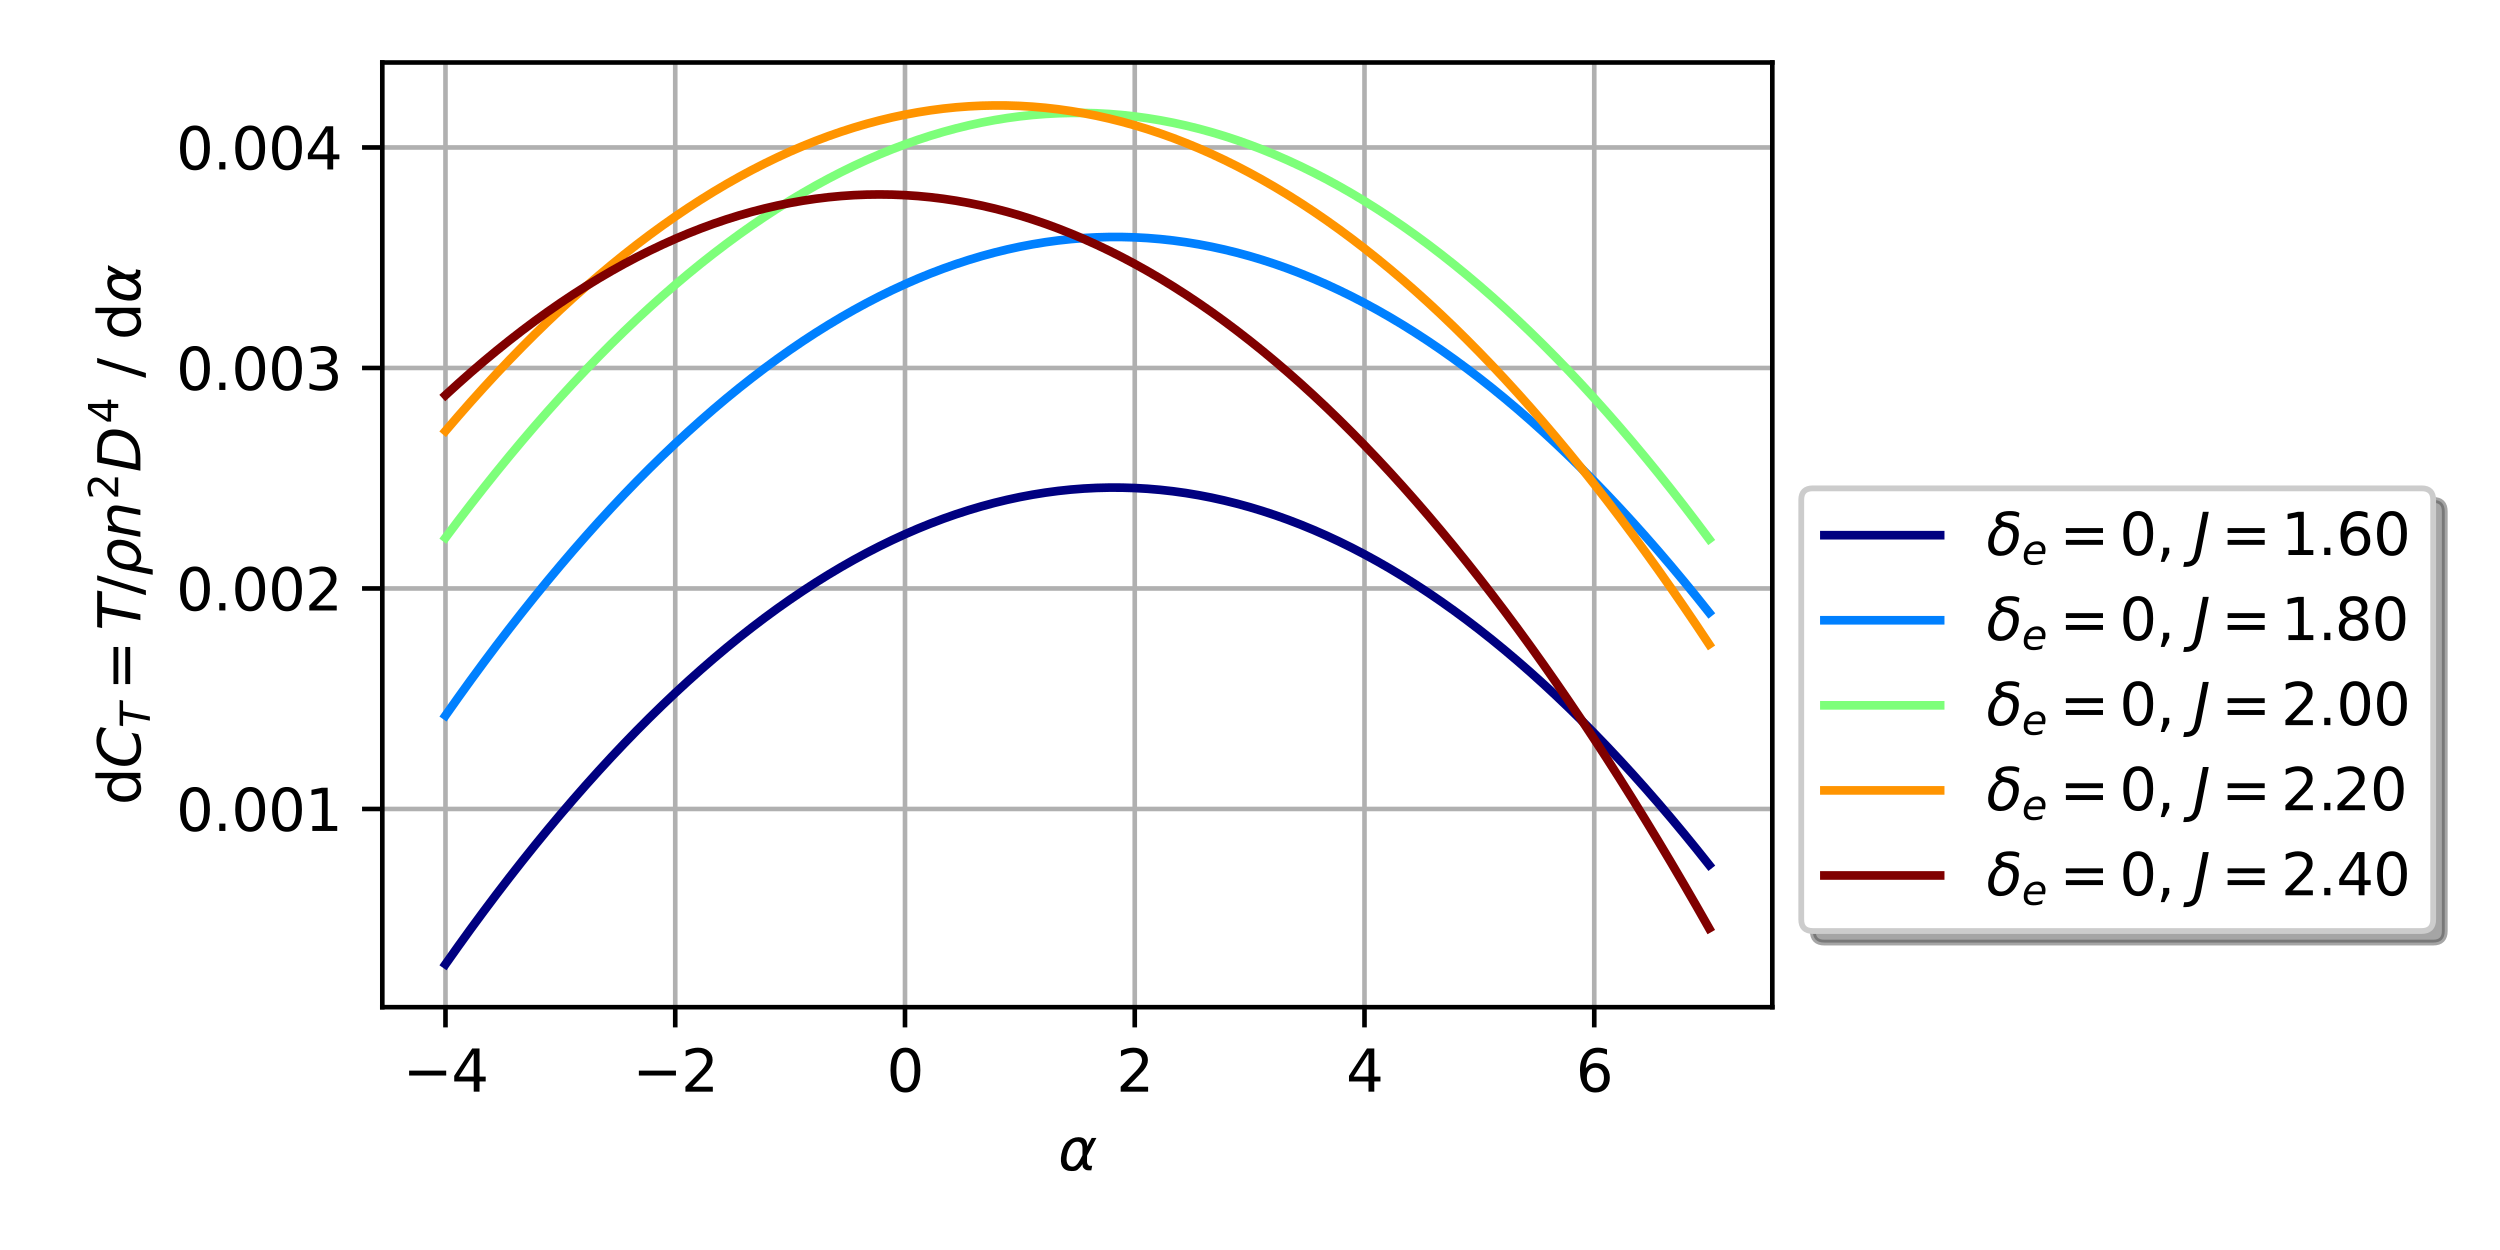 <?xml version="1.0" encoding="utf-8" standalone="no"?>
<!DOCTYPE svg PUBLIC "-//W3C//DTD SVG 1.1//EN"
  "http://www.w3.org/Graphics/SVG/1.1/DTD/svg11.dtd">
<svg xmlns:xlink="http://www.w3.org/1999/xlink" width="432pt" height="216pt" viewBox="0 0 432 216" xmlns="http://www.w3.org/2000/svg" version="1.1">
 <defs>
  <style type="text/css">*{stroke-linejoin: round; stroke-linecap: butt}</style>
 </defs>
 <g id="figure_1">
  <g id="patch_1">
   <path d="M 0 216 
L 432 216 
L 432 0 
L 0 0 
z
" style="fill: #ffffff"/>
  </g>
  <g id="axes_1">
   <g id="patch_2">
    <path d="M 66.062 174.04 
L 306.255 174.04 
L 306.255 10.8 
L 66.062 10.8 
z
" style="fill: #ffffff"/>
   </g>
   <g id="matplotlib.axis_1">
    <g id="xtick_1">
     <g id="line2d_1">
      <path d="M 76.98 174.04 
L 76.98 10.8 
" clip-path="url(#pf8c0fef910)" style="fill: none; stroke: #b0b0b0; stroke-width: 0.8; stroke-linecap: square"/>
     </g>
     <g id="line2d_2">
      <defs>
       <path id="m86e89e6edb" d="M 0 0 
L 0 3.5 
" style="stroke: #000000; stroke-width: 0.8"/>
      </defs>
      <g>
       <use xlink:href="#m86e89e6edb" x="76.98" y="174.04" style="stroke: #000000; stroke-width: 0.8"/>
      </g>
     </g>
     <g id="text_1">
      <!-- −4 -->
      <g transform="translate(69.609 188.638) scale(0.1 -0.1)">
       <defs>
        <path id="DejaVuSans-2212" d="M 678 2272 
L 4684 2272 
L 4684 1741 
L 678 1741 
L 678 2272 
z
" transform="scale(0.016)"/>
        <path id="DejaVuSans-34" d="M 2419 4116 
L 825 1625 
L 2419 1625 
L 2419 4116 
z
M 2253 4666 
L 3047 4666 
L 3047 1625 
L 3713 1625 
L 3713 1100 
L 3047 1100 
L 3047 0 
L 2419 0 
L 2419 1100 
L 313 1100 
L 313 1709 
L 2253 4666 
z
" transform="scale(0.016)"/>
       </defs>
       <use xlink:href="#DejaVuSans-2212"/>
       <use xlink:href="#DejaVuSans-34" x="83.789"/>
      </g>
     </g>
    </g>
    <g id="xtick_2">
     <g id="line2d_3">
      <path d="M 116.681 174.04 
L 116.681 10.8 
" clip-path="url(#pf8c0fef910)" style="fill: none; stroke: #b0b0b0; stroke-width: 0.8; stroke-linecap: square"/>
     </g>
     <g id="line2d_4">
      <g>
       <use xlink:href="#m86e89e6edb" x="116.681" y="174.04" style="stroke: #000000; stroke-width: 0.8"/>
      </g>
     </g>
     <g id="text_2">
      <!-- −2 -->
      <g transform="translate(109.31 188.638) scale(0.1 -0.1)">
       <defs>
        <path id="DejaVuSans-32" d="M 1228 531 
L 3431 531 
L 3431 0 
L 469 0 
L 469 531 
Q 828 903 1448 1529 
Q 2069 2156 2228 2338 
Q 2531 2678 2651 2914 
Q 2772 3150 2772 3378 
Q 2772 3750 2511 3984 
Q 2250 4219 1831 4219 
Q 1534 4219 1204 4116 
Q 875 4013 500 3803 
L 500 4441 
Q 881 4594 1212 4672 
Q 1544 4750 1819 4750 
Q 2544 4750 2975 4387 
Q 3406 4025 3406 3419 
Q 3406 3131 3298 2873 
Q 3191 2616 2906 2266 
Q 2828 2175 2409 1742 
Q 1991 1309 1228 531 
z
" transform="scale(0.016)"/>
       </defs>
       <use xlink:href="#DejaVuSans-2212"/>
       <use xlink:href="#DejaVuSans-32" x="83.789"/>
      </g>
     </g>
    </g>
    <g id="xtick_3">
     <g id="line2d_5">
      <path d="M 156.383 174.04 
L 156.383 10.8 
" clip-path="url(#pf8c0fef910)" style="fill: none; stroke: #b0b0b0; stroke-width: 0.8; stroke-linecap: square"/>
     </g>
     <g id="line2d_6">
      <g>
       <use xlink:href="#m86e89e6edb" x="156.383" y="174.04" style="stroke: #000000; stroke-width: 0.8"/>
      </g>
     </g>
     <g id="text_3">
      <!-- 0 -->
      <g transform="translate(153.201 188.638) scale(0.1 -0.1)">
       <defs>
        <path id="DejaVuSans-30" d="M 2034 4250 
Q 1547 4250 1301 3770 
Q 1056 3291 1056 2328 
Q 1056 1369 1301 889 
Q 1547 409 2034 409 
Q 2525 409 2770 889 
Q 3016 1369 3016 2328 
Q 3016 3291 2770 3770 
Q 2525 4250 2034 4250 
z
M 2034 4750 
Q 2819 4750 3233 4129 
Q 3647 3509 3647 2328 
Q 3647 1150 3233 529 
Q 2819 -91 2034 -91 
Q 1250 -91 836 529 
Q 422 1150 422 2328 
Q 422 3509 836 4129 
Q 1250 4750 2034 4750 
z
" transform="scale(0.016)"/>
       </defs>
       <use xlink:href="#DejaVuSans-30"/>
      </g>
     </g>
    </g>
    <g id="xtick_4">
     <g id="line2d_7">
      <path d="M 196.084 174.04 
L 196.084 10.8 
" clip-path="url(#pf8c0fef910)" style="fill: none; stroke: #b0b0b0; stroke-width: 0.8; stroke-linecap: square"/>
     </g>
     <g id="line2d_8">
      <g>
       <use xlink:href="#m86e89e6edb" x="196.084" y="174.04" style="stroke: #000000; stroke-width: 0.8"/>
      </g>
     </g>
     <g id="text_4">
      <!-- 2 -->
      <g transform="translate(192.903 188.638) scale(0.1 -0.1)">
       <use xlink:href="#DejaVuSans-32"/>
      </g>
     </g>
    </g>
    <g id="xtick_5">
     <g id="line2d_9">
      <path d="M 235.785 174.04 
L 235.785 10.8 
" clip-path="url(#pf8c0fef910)" style="fill: none; stroke: #b0b0b0; stroke-width: 0.8; stroke-linecap: square"/>
     </g>
     <g id="line2d_10">
      <g>
       <use xlink:href="#m86e89e6edb" x="235.785" y="174.04" style="stroke: #000000; stroke-width: 0.8"/>
      </g>
     </g>
     <g id="text_5">
      <!-- 4 -->
      <g transform="translate(232.604 188.638) scale(0.1 -0.1)">
       <use xlink:href="#DejaVuSans-34"/>
      </g>
     </g>
    </g>
    <g id="xtick_6">
     <g id="line2d_11">
      <path d="M 275.487 174.04 
L 275.487 10.8 
" clip-path="url(#pf8c0fef910)" style="fill: none; stroke: #b0b0b0; stroke-width: 0.8; stroke-linecap: square"/>
     </g>
     <g id="line2d_12">
      <g>
       <use xlink:href="#m86e89e6edb" x="275.487" y="174.04" style="stroke: #000000; stroke-width: 0.8"/>
      </g>
     </g>
     <g id="text_6">
      <!-- 6 -->
      <g transform="translate(272.305 188.638) scale(0.1 -0.1)">
       <defs>
        <path id="DejaVuSans-36" d="M 2113 2584 
Q 1688 2584 1439 2293 
Q 1191 2003 1191 1497 
Q 1191 994 1439 701 
Q 1688 409 2113 409 
Q 2538 409 2786 701 
Q 3034 994 3034 1497 
Q 3034 2003 2786 2293 
Q 2538 2584 2113 2584 
z
M 3366 4563 
L 3366 3988 
Q 3128 4100 2886 4159 
Q 2644 4219 2406 4219 
Q 1781 4219 1451 3797 
Q 1122 3375 1075 2522 
Q 1259 2794 1537 2939 
Q 1816 3084 2150 3084 
Q 2853 3084 3261 2657 
Q 3669 2231 3669 1497 
Q 3669 778 3244 343 
Q 2819 -91 2113 -91 
Q 1303 -91 875 529 
Q 447 1150 447 2328 
Q 447 3434 972 4092 
Q 1497 4750 2381 4750 
Q 2619 4750 2861 4703 
Q 3103 4656 3366 4563 
z
" transform="scale(0.016)"/>
       </defs>
       <use xlink:href="#DejaVuSans-36"/>
      </g>
     </g>
    </g>
    <g id="text_7">
     <!-- $\alpha$ -->
     <g transform="translate(182.859 202.317) scale(0.1 -0.1)">
      <defs>
       <path id="DejaVuSans-Oblique-3b1" d="M 2619 1628 
L 2622 2350 
Q 2625 3088 2069 3091 
Q 1653 3094 1394 2747 
Q 1069 2319 959 1747 
Q 825 1059 994 731 
Q 1169 397 1547 397 
Q 1966 397 2319 1063 
L 2619 1628 
z
M 2166 3578 
Q 3141 3594 3128 2584 
Q 3128 2584 3616 3500 
L 4128 3500 
L 3119 1603 
L 3109 919 
Q 3109 766 3194 638 
Q 3291 488 3391 488 
L 3669 488 
L 3575 0 
L 3228 0 
Q 2934 0 2722 263 
Q 2622 394 2619 669 
Q 2416 334 2066 50 
Q 1900 -81 1453 -78 
Q 722 -72 456 397 
Q 184 884 353 1747 
Q 534 2675 1009 3097 
Q 1544 3569 2166 3578 
z
" transform="scale(0.016)"/>
      </defs>
      <use xlink:href="#DejaVuSans-Oblique-3b1" transform="translate(0 0.844)"/>
     </g>
    </g>
   </g>
   <g id="matplotlib.axis_2">
    <g id="ytick_1">
     <g id="line2d_13">
      <path d="M 66.062 139.788 
L 306.255 139.788 
" clip-path="url(#pf8c0fef910)" style="fill: none; stroke: #b0b0b0; stroke-width: 0.8; stroke-linecap: square"/>
     </g>
     <g id="line2d_14">
      <defs>
       <path id="m617c61061b" d="M 0 0 
L -3.5 0 
" style="stroke: #000000; stroke-width: 0.8"/>
      </defs>
      <g>
       <use xlink:href="#m617c61061b" x="66.062" y="139.788" style="stroke: #000000; stroke-width: 0.8"/>
      </g>
     </g>
     <g id="text_8">
      <!-- 0.001 -->
      <g transform="translate(30.434 143.587) scale(0.1 -0.1)">
       <defs>
        <path id="DejaVuSans-2e" d="M 684 794 
L 1344 794 
L 1344 0 
L 684 0 
L 684 794 
z
" transform="scale(0.016)"/>
        <path id="DejaVuSans-31" d="M 794 531 
L 1825 531 
L 1825 4091 
L 703 3866 
L 703 4441 
L 1819 4666 
L 2450 4666 
L 2450 531 
L 3481 531 
L 3481 0 
L 794 0 
L 794 531 
z
" transform="scale(0.016)"/>
       </defs>
       <use xlink:href="#DejaVuSans-30"/>
       <use xlink:href="#DejaVuSans-2e" x="63.623"/>
       <use xlink:href="#DejaVuSans-30" x="95.41"/>
       <use xlink:href="#DejaVuSans-30" x="159.033"/>
       <use xlink:href="#DejaVuSans-31" x="222.656"/>
      </g>
     </g>
    </g>
    <g id="ytick_2">
     <g id="line2d_15">
      <path d="M 66.062 101.686 
L 306.255 101.686 
" clip-path="url(#pf8c0fef910)" style="fill: none; stroke: #b0b0b0; stroke-width: 0.8; stroke-linecap: square"/>
     </g>
     <g id="line2d_16">
      <g>
       <use xlink:href="#m617c61061b" x="66.062" y="101.686" style="stroke: #000000; stroke-width: 0.8"/>
      </g>
     </g>
     <g id="text_9">
      <!-- 0.002 -->
      <g transform="translate(30.434 105.485) scale(0.1 -0.1)">
       <use xlink:href="#DejaVuSans-30"/>
       <use xlink:href="#DejaVuSans-2e" x="63.623"/>
       <use xlink:href="#DejaVuSans-30" x="95.41"/>
       <use xlink:href="#DejaVuSans-30" x="159.033"/>
       <use xlink:href="#DejaVuSans-32" x="222.656"/>
      </g>
     </g>
    </g>
    <g id="ytick_3">
     <g id="line2d_17">
      <path d="M 66.062 63.584 
L 306.255 63.584 
" clip-path="url(#pf8c0fef910)" style="fill: none; stroke: #b0b0b0; stroke-width: 0.8; stroke-linecap: square"/>
     </g>
     <g id="line2d_18">
      <g>
       <use xlink:href="#m617c61061b" x="66.062" y="63.584" style="stroke: #000000; stroke-width: 0.8"/>
      </g>
     </g>
     <g id="text_10">
      <!-- 0.003 -->
      <g transform="translate(30.434 67.383) scale(0.1 -0.1)">
       <defs>
        <path id="DejaVuSans-33" d="M 2597 2516 
Q 3050 2419 3304 2112 
Q 3559 1806 3559 1356 
Q 3559 666 3084 287 
Q 2609 -91 1734 -91 
Q 1441 -91 1130 -33 
Q 819 25 488 141 
L 488 750 
Q 750 597 1062 519 
Q 1375 441 1716 441 
Q 2309 441 2620 675 
Q 2931 909 2931 1356 
Q 2931 1769 2642 2001 
Q 2353 2234 1838 2234 
L 1294 2234 
L 1294 2753 
L 1863 2753 
Q 2328 2753 2575 2939 
Q 2822 3125 2822 3475 
Q 2822 3834 2567 4026 
Q 2313 4219 1838 4219 
Q 1578 4219 1281 4162 
Q 984 4106 628 3988 
L 628 4550 
Q 988 4650 1302 4700 
Q 1616 4750 1894 4750 
Q 2613 4750 3031 4423 
Q 3450 4097 3450 3541 
Q 3450 3153 3228 2886 
Q 3006 2619 2597 2516 
z
" transform="scale(0.016)"/>
       </defs>
       <use xlink:href="#DejaVuSans-30"/>
       <use xlink:href="#DejaVuSans-2e" x="63.623"/>
       <use xlink:href="#DejaVuSans-30" x="95.41"/>
       <use xlink:href="#DejaVuSans-30" x="159.033"/>
       <use xlink:href="#DejaVuSans-33" x="222.656"/>
      </g>
     </g>
    </g>
    <g id="ytick_4">
     <g id="line2d_19">
      <path d="M 66.062 25.482 
L 306.255 25.482 
" clip-path="url(#pf8c0fef910)" style="fill: none; stroke: #b0b0b0; stroke-width: 0.8; stroke-linecap: square"/>
     </g>
     <g id="line2d_20">
      <g>
       <use xlink:href="#m617c61061b" x="66.062" y="25.482" style="stroke: #000000; stroke-width: 0.8"/>
      </g>
     </g>
     <g id="text_11">
      <!-- 0.004 -->
      <g transform="translate(30.434 29.281) scale(0.1 -0.1)">
       <use xlink:href="#DejaVuSans-30"/>
       <use xlink:href="#DejaVuSans-2e" x="63.623"/>
       <use xlink:href="#DejaVuSans-30" x="95.41"/>
       <use xlink:href="#DejaVuSans-30" x="159.033"/>
       <use xlink:href="#DejaVuSans-34" x="222.656"/>
      </g>
     </g>
    </g>
    <g id="text_12">
     <!-- d$C_T = T / \rho n^2 D^4$ / d$\alpha$ -->
     <g transform="translate(24.334 139.12) rotate(-90) scale(0.1 -0.1)">
      <defs>
       <path id="DejaVuSans-64" d="M 2906 2969 
L 2906 4863 
L 3481 4863 
L 3481 0 
L 2906 0 
L 2906 525 
Q 2725 213 2448 61 
Q 2172 -91 1784 -91 
Q 1150 -91 751 415 
Q 353 922 353 1747 
Q 353 2572 751 3078 
Q 1150 3584 1784 3584 
Q 2172 3584 2448 3432 
Q 2725 3281 2906 2969 
z
M 947 1747 
Q 947 1113 1208 752 
Q 1469 391 1925 391 
Q 2381 391 2643 752 
Q 2906 1113 2906 1747 
Q 2906 2381 2643 2742 
Q 2381 3103 1925 3103 
Q 1469 3103 1208 2742 
Q 947 2381 947 1747 
z
" transform="scale(0.016)"/>
       <path id="DejaVuSans-Oblique-43" d="M 4447 4306 
L 4319 3641 
Q 4019 3944 3683 4091 
Q 3347 4238 2956 4238 
Q 2422 4238 2017 3981 
Q 1613 3725 1319 3200 
Q 1131 2863 1032 2486 
Q 934 2109 934 1728 
Q 934 1091 1264 756 
Q 1594 422 2222 422 
Q 2656 422 3056 561 
Q 3456 700 3834 978 
L 3688 231 
Q 3316 72 2936 -9 
Q 2556 -91 2175 -91 
Q 1278 -91 773 396 
Q 269 884 269 1753 
Q 269 2309 461 2846 
Q 653 3384 1013 3828 
Q 1394 4300 1883 4525 
Q 2372 4750 3022 4750 
Q 3422 4750 3780 4639 
Q 4138 4528 4447 4306 
z
" transform="scale(0.016)"/>
       <path id="DejaVuSans-Oblique-54" d="M 378 4666 
L 4325 4666 
L 4225 4134 
L 2559 4134 
L 1759 0 
L 1125 0 
L 1925 4134 
L 275 4134 
L 378 4666 
z
" transform="scale(0.016)"/>
       <path id="DejaVuSans-3d" d="M 678 2906 
L 4684 2906 
L 4684 2381 
L 678 2381 
L 678 2906 
z
M 678 1631 
L 4684 1631 
L 4684 1100 
L 678 1100 
L 678 1631 
z
" transform="scale(0.016)"/>
       <path id="DejaVuSans-2f" d="M 1625 4666 
L 2156 4666 
L 531 -594 
L 0 -594 
L 1625 4666 
z
" transform="scale(0.016)"/>
       <path id="DejaVuSans-Oblique-3c1" d="M 1203 2875 
Q 1453 3194 1981 3475 
Q 2188 3584 2756 3584 
Q 3394 3584 3694 3078 
Q 3994 2572 3834 1747 
Q 3672 922 3175 415 
Q 2678 -91 2041 -91 
Q 1656 -91 1409 63 
Q 1163 213 1044 525 
L 681 -1331 
L 103 -1331 
L 697 1716 
Q 838 2438 1203 2875 
z
M 3238 1747 
Q 3359 2381 3169 2744 
Q 2978 3103 2522 3103 
Q 2066 3103 1734 2744 
Q 1403 2381 1281 1747 
Q 1156 1113 1347 750 
Q 1538 391 1994 391 
Q 2450 391 2781 750 
Q 3113 1113 3238 1747 
z
" transform="scale(0.016)"/>
       <path id="DejaVuSans-Oblique-6e" d="M 3566 2113 
L 3156 0 
L 2578 0 
L 2988 2091 
Q 3016 2238 3031 2350 
Q 3047 2463 3047 2528 
Q 3047 2791 2881 2937 
Q 2716 3084 2419 3084 
Q 1956 3084 1622 2776 
Q 1288 2469 1184 1941 
L 800 0 
L 225 0 
L 903 3500 
L 1478 3500 
L 1363 2950 
Q 1603 3253 1940 3418 
Q 2278 3584 2650 3584 
Q 3113 3584 3367 3334 
Q 3622 3084 3622 2631 
Q 3622 2519 3608 2391 
Q 3594 2263 3566 2113 
z
" transform="scale(0.016)"/>
       <path id="DejaVuSans-Oblique-44" d="M 1081 4666 
L 2438 4666 
Q 3519 4666 4070 4208 
Q 4622 3750 4622 2847 
Q 4622 2250 4412 1698 
Q 4203 1147 3834 769 
Q 3463 381 2891 190 
Q 2319 0 1538 0 
L 172 0 
L 1081 4666 
z
M 1613 4147 
L 909 519 
L 1734 519 
Q 2794 519 3375 1128 
Q 3956 1738 3956 2847 
Q 3956 3519 3581 3833 
Q 3206 4147 2406 4147 
L 1613 4147 
z
" transform="scale(0.016)"/>
       <path id="DejaVuSans-20" transform="scale(0.016)"/>
      </defs>
      <use xlink:href="#DejaVuSans-64" transform="translate(0 0.766)"/>
      <use xlink:href="#DejaVuSans-Oblique-43" transform="translate(63.477 0.766)"/>
      <use xlink:href="#DejaVuSans-Oblique-54" transform="translate(133.301 -15.641) scale(0.7)"/>
      <use xlink:href="#DejaVuSans-3d" transform="translate(198.276 0.766)"/>
      <use xlink:href="#DejaVuSans-Oblique-54" transform="translate(301.548 0.766)"/>
      <use xlink:href="#DejaVuSans-2f" transform="translate(362.632 0.766)"/>
      <use xlink:href="#DejaVuSans-Oblique-3c1" transform="translate(396.323 0.766)"/>
      <use xlink:href="#DejaVuSans-Oblique-6e" transform="translate(459.8 0.766)"/>
      <use xlink:href="#DejaVuSans-32" transform="translate(527.829 39.047) scale(0.7)"/>
      <use xlink:href="#DejaVuSans-Oblique-44" transform="translate(575.099 0.766)"/>
      <use xlink:href="#DejaVuSans-34" transform="translate(659.118 39.047) scale(0.7)"/>
      <use xlink:href="#DejaVuSans-20" transform="translate(706.388 0.766)"/>
      <use xlink:href="#DejaVuSans-2f" transform="translate(738.175 0.766)"/>
      <use xlink:href="#DejaVuSans-20" transform="translate(771.867 0.766)"/>
      <use xlink:href="#DejaVuSans-64" transform="translate(803.654 0.766)"/>
      <use xlink:href="#DejaVuSans-Oblique-3b1" transform="translate(867.131 0.766)"/>
     </g>
    </g>
   </g>
   <g id="line2d_21">
    <path d="M 76.98 166.62 
L 79.186 163.506 
L 81.391 160.451 
L 83.597 157.457 
L 85.802 154.523 
L 88.008 151.648 
L 90.214 148.834 
L 92.419 146.08 
L 94.625 143.385 
L 96.831 140.751 
L 99.036 138.177 
L 101.242 135.663 
L 103.447 133.209 
L 105.653 130.814 
L 107.859 128.48 
L 110.064 126.206 
L 112.27 123.992 
L 114.476 121.838 
L 116.681 119.744 
L 118.887 117.71 
L 121.093 115.736 
L 123.298 113.822 
L 125.504 111.968 
L 127.709 110.174 
L 129.915 108.44 
L 132.121 106.766 
L 134.326 105.152 
L 136.532 103.598 
L 138.738 102.105 
L 140.943 100.671 
L 143.149 99.297 
L 145.354 97.983 
L 147.56 96.729 
L 149.766 95.536 
L 151.971 94.402 
L 154.177 93.328 
L 156.383 92.315 
L 158.588 91.361 
L 160.794 90.467 
L 162.999 89.634 
L 165.205 88.86 
L 167.411 88.146 
L 169.616 87.493 
L 171.822 86.899 
L 174.028 86.366 
L 176.233 85.892 
L 178.439 85.479 
L 180.645 85.125 
L 182.85 84.832 
L 185.056 84.598 
L 187.261 84.425 
L 189.467 84.312 
L 191.673 84.258 
L 193.878 84.265 
L 196.084 84.332 
L 198.29 84.458 
L 200.495 84.645 
L 202.701 84.892 
L 204.906 85.198 
L 207.112 85.565 
L 209.318 85.992 
L 211.523 86.479 
L 213.729 87.026 
L 215.935 87.632 
L 218.14 88.299 
L 220.346 89.026 
L 222.552 89.813 
L 224.757 90.66 
L 226.963 91.567 
L 229.168 92.534 
L 231.374 93.561 
L 233.58 94.648 
L 235.785 95.795 
L 237.991 97.002 
L 240.197 98.269 
L 242.402 99.596 
L 244.608 100.983 
L 246.813 102.43 
L 249.019 103.938 
L 251.225 105.505 
L 253.43 107.132 
L 255.636 108.819 
L 257.842 110.566 
L 260.047 112.374 
L 262.253 114.241 
L 264.459 116.168 
L 266.664 118.156 
L 268.87 120.203 
L 271.075 122.31 
L 273.281 124.478 
L 275.487 126.705 
L 277.692 128.992 
L 279.898 131.34 
L 282.104 133.747 
L 284.309 136.215 
L 286.515 138.742 
L 288.72 141.33 
L 290.926 143.977 
L 293.132 146.685 
L 295.337 149.452 
" clip-path="url(#pf8c0fef910)" style="fill: none; stroke: #000080; stroke-width: 1.5; stroke-linecap: square"/>
   </g>
   <g id="line2d_22">
    <path d="M 76.98 123.642 
L 79.186 120.521 
L 81.391 117.46 
L 83.597 114.46 
L 85.802 111.519 
L 88.008 108.639 
L 90.214 105.818 
L 92.419 103.058 
L 94.625 100.357 
L 96.831 97.717 
L 99.036 95.136 
L 101.242 92.616 
L 103.447 90.155 
L 105.653 87.755 
L 107.859 85.415 
L 110.064 83.134 
L 112.27 80.914 
L 114.476 78.754 
L 116.681 76.653 
L 118.887 74.613 
L 121.093 72.633 
L 123.298 70.712 
L 125.504 68.852 
L 127.709 67.052 
L 129.915 65.312 
L 132.121 63.632 
L 134.326 62.012 
L 136.532 60.451 
L 138.738 58.951 
L 140.943 57.511 
L 143.149 56.131 
L 145.354 54.811 
L 147.56 53.551 
L 149.766 52.351 
L 151.971 51.211 
L 154.177 50.131 
L 156.383 49.111 
L 158.588 48.151 
L 160.794 47.251 
L 162.999 46.412 
L 165.205 45.632 
L 167.411 44.912 
L 169.616 44.252 
L 171.822 43.652 
L 174.028 43.112 
L 176.233 42.633 
L 178.439 42.213 
L 180.645 41.853 
L 182.85 41.554 
L 185.056 41.314 
L 187.261 41.134 
L 189.467 41.015 
L 191.673 40.955 
L 193.878 40.955 
L 196.084 41.016 
L 198.29 41.136 
L 200.495 41.317 
L 202.701 41.557 
L 204.906 41.858 
L 207.112 42.218 
L 209.318 42.639 
L 211.523 43.119 
L 213.729 43.66 
L 215.935 44.26 
L 218.14 44.921 
L 220.346 45.642 
L 222.552 46.422 
L 224.757 47.263 
L 226.963 48.164 
L 229.168 49.124 
L 231.374 50.145 
L 233.58 51.226 
L 235.785 52.367 
L 237.991 53.568 
L 240.197 54.828 
L 242.402 56.149 
L 244.608 57.53 
L 246.813 58.971 
L 249.019 60.472 
L 251.225 62.033 
L 253.43 63.654 
L 255.636 65.335 
L 257.842 67.076 
L 260.047 68.877 
L 262.253 70.738 
L 264.459 72.659 
L 266.664 74.64 
L 268.87 76.681 
L 271.075 78.782 
L 273.281 80.943 
L 275.487 83.164 
L 277.692 85.445 
L 279.898 87.787 
L 282.104 90.188 
L 284.309 92.649 
L 286.515 95.17 
L 288.72 97.752 
L 290.926 100.393 
L 293.132 103.094 
L 295.337 105.855 
" clip-path="url(#pf8c0fef910)" style="fill: none; stroke: #0080ff; stroke-width: 1.5; stroke-linecap: square"/>
   </g>
   <g id="line2d_23">
    <path d="M 76.98 92.926 
L 79.186 89.987 
L 81.391 87.108 
L 83.597 84.29 
L 85.802 81.531 
L 88.008 78.832 
L 90.214 76.194 
L 92.419 73.615 
L 94.625 71.097 
L 96.831 68.638 
L 99.036 66.24 
L 101.242 63.901 
L 103.447 61.623 
L 105.653 59.404 
L 107.859 57.246 
L 110.064 55.147 
L 112.27 53.109 
L 114.476 51.13 
L 116.681 49.212 
L 118.887 47.354 
L 121.093 45.555 
L 123.298 43.817 
L 125.504 42.139 
L 127.709 40.52 
L 129.915 38.962 
L 132.121 37.464 
L 134.326 36.026 
L 136.532 34.648 
L 138.738 33.329 
L 140.943 32.071 
L 143.149 30.873 
L 145.354 29.735 
L 147.56 28.657 
L 149.766 27.639 
L 151.971 26.681 
L 154.177 25.783 
L 156.383 24.945 
L 158.588 24.167 
L 160.794 23.449 
L 162.999 22.791 
L 165.205 22.193 
L 167.411 21.655 
L 169.616 21.177 
L 171.822 20.759 
L 174.028 20.401 
L 176.233 20.103 
L 178.439 19.866 
L 180.645 19.688 
L 182.85 19.57 
L 185.056 19.512 
L 187.261 19.515 
L 189.467 19.577 
L 191.673 19.699 
L 193.878 19.882 
L 196.084 20.124 
L 198.29 20.426 
L 200.495 20.789 
L 202.701 21.211 
L 204.906 21.693 
L 207.112 22.236 
L 209.318 22.838 
L 211.523 23.501 
L 213.729 24.223 
L 215.935 25.006 
L 218.14 25.848 
L 220.346 26.751 
L 222.552 27.714 
L 224.757 28.736 
L 226.963 29.819 
L 229.168 30.961 
L 231.374 32.164 
L 233.58 33.427 
L 235.785 34.75 
L 237.991 36.132 
L 240.197 37.575 
L 242.402 39.078 
L 244.608 40.641 
L 246.813 42.263 
L 249.019 43.946 
L 251.225 45.689 
L 253.43 47.492 
L 255.636 49.355 
L 257.842 51.278 
L 260.047 53.261 
L 262.253 55.304 
L 264.459 57.407 
L 266.664 59.57 
L 268.87 61.793 
L 271.075 64.076 
L 273.281 66.419 
L 275.487 68.822 
L 277.692 71.285 
L 279.898 73.808 
L 282.104 76.391 
L 284.309 79.034 
L 286.515 81.737 
L 288.72 84.501 
L 290.926 87.324 
L 293.132 90.207 
L 295.337 93.15 
" clip-path="url(#pf8c0fef910)" style="fill: none; stroke: #7dff7a; stroke-width: 1.5; stroke-linecap: square"/>
   </g>
   <g id="line2d_24">
    <path d="M 76.98 74.472 
L 79.186 71.904 
L 81.391 69.395 
L 83.597 66.947 
L 85.802 64.558 
L 88.008 62.229 
L 90.214 59.961 
L 92.419 57.752 
L 94.625 55.604 
L 96.831 53.516 
L 99.036 51.487 
L 101.242 49.519 
L 103.447 47.61 
L 105.653 45.762 
L 107.859 43.974 
L 110.064 42.245 
L 112.27 40.577 
L 114.476 38.969 
L 116.681 37.42 
L 118.887 35.932 
L 121.093 34.504 
L 123.298 33.136 
L 125.504 31.827 
L 127.709 30.579 
L 129.915 29.391 
L 132.121 28.263 
L 134.326 27.195 
L 136.532 26.187 
L 138.738 25.239 
L 140.943 24.351 
L 143.149 23.523 
L 145.354 22.755 
L 147.56 22.047 
L 149.766 21.399 
L 151.971 20.811 
L 154.177 20.283 
L 156.383 19.815 
L 158.588 19.407 
L 160.794 19.059 
L 162.999 18.771 
L 165.205 18.543 
L 167.411 18.376 
L 169.616 18.268 
L 171.822 18.22 
L 174.028 18.232 
L 176.233 18.305 
L 178.439 18.437 
L 180.645 18.629 
L 182.85 18.881 
L 185.056 19.194 
L 187.261 19.566 
L 189.467 19.999 
L 191.673 20.491 
L 193.878 21.043 
L 196.084 21.656 
L 198.29 22.328 
L 200.495 23.061 
L 202.701 23.853 
L 204.906 24.706 
L 207.112 25.618 
L 209.318 26.591 
L 211.523 27.624 
L 213.729 28.716 
L 215.935 29.869 
L 218.14 31.081 
L 220.346 32.354 
L 222.552 33.687 
L 224.757 35.079 
L 226.963 36.532 
L 229.168 38.045 
L 231.374 39.618 
L 233.58 41.25 
L 235.785 42.943 
L 237.991 44.696 
L 240.197 46.509 
L 242.402 48.382 
L 244.608 50.315 
L 246.813 52.308 
L 249.019 54.361 
L 251.225 56.474 
L 253.43 58.646 
L 255.636 60.879 
L 257.842 63.172 
L 260.047 65.525 
L 262.253 67.939 
L 264.459 70.412 
L 266.664 72.945 
L 268.87 75.538 
L 271.075 78.191 
L 273.281 80.904 
L 275.487 83.677 
L 277.692 86.51 
L 279.898 89.404 
L 282.104 92.357 
L 284.309 95.37 
L 286.515 98.443 
L 288.72 101.577 
L 290.926 104.77 
L 293.132 108.023 
L 295.337 111.337 
" clip-path="url(#pf8c0fef910)" style="fill: none; stroke: #ff9400; stroke-width: 1.5; stroke-linecap: square"/>
   </g>
   <g id="line2d_25">
    <path d="M 76.98 68.281 
L 79.186 66.271 
L 81.391 64.321 
L 83.597 62.43 
L 85.802 60.6 
L 88.008 58.83 
L 90.214 57.12 
L 92.419 55.469 
L 94.625 53.879 
L 96.831 52.349 
L 99.036 50.879 
L 101.242 49.469 
L 103.447 48.119 
L 105.653 46.828 
L 107.859 45.598 
L 110.064 44.428 
L 112.27 43.318 
L 114.476 42.268 
L 116.681 41.278 
L 118.887 40.348 
L 121.093 39.478 
L 123.298 38.668 
L 125.504 37.918 
L 127.709 37.229 
L 129.915 36.599 
L 132.121 36.029 
L 134.326 35.519 
L 136.532 35.069 
L 138.738 34.679 
L 140.943 34.35 
L 143.149 34.08 
L 145.354 33.87 
L 147.56 33.72 
L 149.766 33.631 
L 151.971 33.601 
L 154.177 33.631 
L 156.383 33.722 
L 158.588 33.872 
L 160.794 34.082 
L 162.999 34.353 
L 165.205 34.683 
L 167.411 35.074 
L 169.616 35.524 
L 171.822 36.035 
L 174.028 36.605 
L 176.233 37.236 
L 178.439 37.926 
L 180.645 38.677 
L 182.85 39.488 
L 185.056 40.358 
L 187.261 41.289 
L 189.467 42.28 
L 191.673 43.33 
L 193.878 44.441 
L 196.084 45.612 
L 198.29 46.842 
L 200.495 48.133 
L 202.701 49.484 
L 204.906 50.895 
L 207.112 52.366 
L 209.318 53.896 
L 211.523 55.487 
L 213.729 57.138 
L 215.935 58.849 
L 218.14 60.62 
L 220.346 62.451 
L 222.552 64.342 
L 224.757 66.293 
L 226.963 68.304 
L 229.168 70.375 
L 231.374 72.506 
L 233.58 74.697 
L 235.785 76.948 
L 237.991 79.259 
L 240.197 81.63 
L 242.402 84.061 
L 244.608 86.553 
L 246.813 89.104 
L 249.019 91.715 
L 251.225 94.386 
L 253.43 97.117 
L 255.636 99.909 
L 257.842 102.76 
L 260.047 105.671 
L 262.253 108.643 
L 264.459 111.674 
L 266.664 114.765 
L 268.87 117.917 
L 271.075 121.128 
L 273.281 124.4 
L 275.487 127.731 
L 277.692 131.122 
L 279.898 134.574 
L 282.104 138.085 
L 284.309 141.657 
L 286.515 145.289 
L 288.72 148.98 
L 290.926 152.732 
L 293.132 156.543 
L 295.337 160.415 
" clip-path="url(#pf8c0fef910)" style="fill: none; stroke: #800000; stroke-width: 1.5; stroke-linecap: square"/>
   </g>
   <g id="patch_3">
    <path d="M 66.062 174.04 
L 66.062 10.8 
" style="fill: none; stroke: #000000; stroke-width: 0.8; stroke-linejoin: miter; stroke-linecap: square"/>
   </g>
   <g id="patch_4">
    <path d="M 306.255 174.04 
L 306.255 10.8 
" style="fill: none; stroke: #000000; stroke-width: 0.8; stroke-linejoin: miter; stroke-linecap: square"/>
   </g>
   <g id="patch_5">
    <path d="M 66.062 174.04 
L 306.255 174.04 
" style="fill: none; stroke: #000000; stroke-width: 0.8; stroke-linejoin: miter; stroke-linecap: square"/>
   </g>
   <g id="patch_6">
    <path d="M 66.062 10.8 
L 306.255 10.8 
" style="fill: none; stroke: #000000; stroke-width: 0.8; stroke-linejoin: miter; stroke-linecap: square"/>
   </g>
   <g id="legend_1">
    <g id="patch_7">
     <path d="M 315.255 162.878 
L 420.455 162.878 
Q 422.455 162.878 422.455 160.878 
L 422.455 88.386 
Q 422.455 86.386 420.455 86.386 
L 315.255 86.386 
Q 313.255 86.386 313.255 88.386 
L 313.255 160.878 
Q 313.255 162.878 315.255 162.878 
z
" style="fill: #4d4d4d; opacity: 0.5; stroke: #4d4d4d; stroke-linejoin: miter"/>
    </g>
    <g id="patch_8">
     <path d="M 313.255 160.878 
L 418.455 160.878 
Q 420.455 160.878 420.455 158.878 
L 420.455 86.386 
Q 420.455 84.386 418.455 84.386 
L 313.255 84.386 
Q 311.255 84.386 311.255 86.386 
L 311.255 158.878 
Q 311.255 160.878 313.255 160.878 
z
" style="fill: #ffffff; stroke: #cccccc; stroke-linejoin: miter"/>
    </g>
    <g id="line2d_26">
     <path d="M 315.255 92.484 
L 325.255 92.484 
L 335.255 92.484 
" style="fill: none; stroke: #000080; stroke-width: 1.5; stroke-linecap: square"/>
    </g>
    <g id="text_13">
     <!-- $\delta_e = 0$, $J = 1.60$ -->
     <g transform="translate(343.255 95.984) scale(0.1 -0.1)">
      <defs>
       <path id="DejaVuSans-Oblique-3b4" d="M 3472 4053 
Q 3197 4272 2450 4272 
Q 1659 4272 1588 3906 
Q 1531 3619 2328 3469 
Q 2953 3353 3253 3003 
Q 3616 2581 3447 1716 
Q 3284 888 2763 400 
Q 2238 -91 1488 -91 
Q 741 -91 406 400 
Q 72 888 241 1747 
Q 363 2384 891 2900 
Q 1097 3100 1353 3213 
Q 913 3459 1000 3900 
Q 1166 4750 2544 4750 
Q 3234 4750 3566 4531 
L 3472 4053 
z
M 1753 3056 
Q 1525 2966 1306 2738 
Q 969 2384 847 1747 
Q 722 1113 919 756 
Q 1119 397 1584 397 
Q 2044 397 2381 759 
Q 2722 1122 2838 1716 
Q 2956 2338 2731 2638 
Q 2491 2959 2103 2994 
Q 1906 3013 1753 3056 
z
" transform="scale(0.016)"/>
       <path id="DejaVuSans-Oblique-65" d="M 3078 2063 
Q 3088 2113 3092 2166 
Q 3097 2219 3097 2272 
Q 3097 2653 2873 2875 
Q 2650 3097 2266 3097 
Q 1838 3097 1509 2826 
Q 1181 2556 1013 2059 
L 3078 2063 
z
M 3578 1613 
L 903 1613 
Q 884 1494 878 1425 
Q 872 1356 872 1306 
Q 872 872 1139 634 
Q 1406 397 1894 397 
Q 2269 397 2603 481 
Q 2938 566 3225 728 
L 3116 159 
Q 2806 34 2476 -28 
Q 2147 -91 1806 -91 
Q 1078 -91 686 257 
Q 294 606 294 1247 
Q 294 1794 489 2264 
Q 684 2734 1063 3103 
Q 1306 3334 1642 3459 
Q 1978 3584 2356 3584 
Q 2950 3584 3301 3228 
Q 3653 2872 3653 2272 
Q 3653 2128 3634 1964 
Q 3616 1800 3578 1613 
z
" transform="scale(0.016)"/>
       <path id="DejaVuSans-2c" d="M 750 794 
L 1409 794 
L 1409 256 
L 897 -744 
L 494 -744 
L 750 256 
L 750 794 
z
" transform="scale(0.016)"/>
       <path id="DejaVuSans-Oblique-4a" d="M 1069 4666 
L 1703 4666 
L 856 325 
Q 691 -522 298 -901 
Q -94 -1281 -800 -1281 
L -1050 -1281 
L -947 -750 
L -750 -750 
Q -328 -750 -109 -509 
Q 109 -269 225 325 
L 1069 4666 
z
" transform="scale(0.016)"/>
      </defs>
      <use xlink:href="#DejaVuSans-Oblique-3b4" transform="translate(0 0.781)"/>
      <use xlink:href="#DejaVuSans-Oblique-65" transform="translate(61.182 -15.625) scale(0.7)"/>
      <use xlink:href="#DejaVuSans-3d" transform="translate(126.465 0.781)"/>
      <use xlink:href="#DejaVuSans-30" transform="translate(229.736 0.781)"/>
      <use xlink:href="#DejaVuSans-2c" transform="translate(293.359 0.781)"/>
      <use xlink:href="#DejaVuSans-20" transform="translate(325.146 0.781)"/>
      <use xlink:href="#DejaVuSans-Oblique-4a" transform="translate(356.934 0.781)"/>
      <use xlink:href="#DejaVuSans-3d" transform="translate(405.908 0.781)"/>
      <use xlink:href="#DejaVuSans-31" transform="translate(509.18 0.781)"/>
      <use xlink:href="#DejaVuSans-2e" transform="translate(572.803 0.781)"/>
      <use xlink:href="#DejaVuSans-36" transform="translate(604.59 0.781)"/>
      <use xlink:href="#DejaVuSans-30" transform="translate(668.213 0.781)"/>
     </g>
    </g>
    <g id="line2d_27">
     <path d="M 315.255 107.183 
L 325.255 107.183 
L 335.255 107.183 
" style="fill: none; stroke: #0080ff; stroke-width: 1.5; stroke-linecap: square"/>
    </g>
    <g id="text_14">
     <!-- $\delta_e = 0$, $J = 1.80$ -->
     <g transform="translate(343.255 110.683) scale(0.1 -0.1)">
      <defs>
       <path id="DejaVuSans-38" d="M 2034 2216 
Q 1584 2216 1326 1975 
Q 1069 1734 1069 1313 
Q 1069 891 1326 650 
Q 1584 409 2034 409 
Q 2484 409 2743 651 
Q 3003 894 3003 1313 
Q 3003 1734 2745 1975 
Q 2488 2216 2034 2216 
z
M 1403 2484 
Q 997 2584 770 2862 
Q 544 3141 544 3541 
Q 544 4100 942 4425 
Q 1341 4750 2034 4750 
Q 2731 4750 3128 4425 
Q 3525 4100 3525 3541 
Q 3525 3141 3298 2862 
Q 3072 2584 2669 2484 
Q 3125 2378 3379 2068 
Q 3634 1759 3634 1313 
Q 3634 634 3220 271 
Q 2806 -91 2034 -91 
Q 1263 -91 848 271 
Q 434 634 434 1313 
Q 434 1759 690 2068 
Q 947 2378 1403 2484 
z
M 1172 3481 
Q 1172 3119 1398 2916 
Q 1625 2713 2034 2713 
Q 2441 2713 2670 2916 
Q 2900 3119 2900 3481 
Q 2900 3844 2670 4047 
Q 2441 4250 2034 4250 
Q 1625 4250 1398 4047 
Q 1172 3844 1172 3481 
z
" transform="scale(0.016)"/>
      </defs>
      <use xlink:href="#DejaVuSans-Oblique-3b4" transform="translate(0 0.781)"/>
      <use xlink:href="#DejaVuSans-Oblique-65" transform="translate(61.182 -15.625) scale(0.7)"/>
      <use xlink:href="#DejaVuSans-3d" transform="translate(126.465 0.781)"/>
      <use xlink:href="#DejaVuSans-30" transform="translate(229.736 0.781)"/>
      <use xlink:href="#DejaVuSans-2c" transform="translate(293.359 0.781)"/>
      <use xlink:href="#DejaVuSans-20" transform="translate(325.146 0.781)"/>
      <use xlink:href="#DejaVuSans-Oblique-4a" transform="translate(356.934 0.781)"/>
      <use xlink:href="#DejaVuSans-3d" transform="translate(405.908 0.781)"/>
      <use xlink:href="#DejaVuSans-31" transform="translate(509.18 0.781)"/>
      <use xlink:href="#DejaVuSans-2e" transform="translate(572.803 0.781)"/>
      <use xlink:href="#DejaVuSans-38" transform="translate(601.965 0.781)"/>
      <use xlink:href="#DejaVuSans-30" transform="translate(665.588 0.781)"/>
     </g>
    </g>
    <g id="line2d_28">
     <path d="M 315.255 121.881 
L 325.255 121.881 
L 335.255 121.881 
" style="fill: none; stroke: #7dff7a; stroke-width: 1.5; stroke-linecap: square"/>
    </g>
    <g id="text_15">
     <!-- $\delta_e = 0$, $J = 2.00$ -->
     <g transform="translate(343.255 125.381) scale(0.1 -0.1)">
      <use xlink:href="#DejaVuSans-Oblique-3b4" transform="translate(0 0.781)"/>
      <use xlink:href="#DejaVuSans-Oblique-65" transform="translate(61.182 -15.625) scale(0.7)"/>
      <use xlink:href="#DejaVuSans-3d" transform="translate(126.465 0.781)"/>
      <use xlink:href="#DejaVuSans-30" transform="translate(229.736 0.781)"/>
      <use xlink:href="#DejaVuSans-2c" transform="translate(293.359 0.781)"/>
      <use xlink:href="#DejaVuSans-20" transform="translate(325.146 0.781)"/>
      <use xlink:href="#DejaVuSans-Oblique-4a" transform="translate(356.934 0.781)"/>
      <use xlink:href="#DejaVuSans-3d" transform="translate(405.908 0.781)"/>
      <use xlink:href="#DejaVuSans-32" transform="translate(509.18 0.781)"/>
      <use xlink:href="#DejaVuSans-2e" transform="translate(572.803 0.781)"/>
      <use xlink:href="#DejaVuSans-30" transform="translate(604.59 0.781)"/>
      <use xlink:href="#DejaVuSans-30" transform="translate(668.213 0.781)"/>
     </g>
    </g>
    <g id="line2d_29">
     <path d="M 315.255 136.58 
L 325.255 136.58 
L 335.255 136.58 
" style="fill: none; stroke: #ff9400; stroke-width: 1.5; stroke-linecap: square"/>
    </g>
    <g id="text_16">
     <!-- $\delta_e = 0$, $J = 2.20$ -->
     <g transform="translate(343.255 140.08) scale(0.1 -0.1)">
      <use xlink:href="#DejaVuSans-Oblique-3b4" transform="translate(0 0.781)"/>
      <use xlink:href="#DejaVuSans-Oblique-65" transform="translate(61.182 -15.625) scale(0.7)"/>
      <use xlink:href="#DejaVuSans-3d" transform="translate(126.465 0.781)"/>
      <use xlink:href="#DejaVuSans-30" transform="translate(229.736 0.781)"/>
      <use xlink:href="#DejaVuSans-2c" transform="translate(293.359 0.781)"/>
      <use xlink:href="#DejaVuSans-20" transform="translate(325.146 0.781)"/>
      <use xlink:href="#DejaVuSans-Oblique-4a" transform="translate(356.934 0.781)"/>
      <use xlink:href="#DejaVuSans-3d" transform="translate(405.908 0.781)"/>
      <use xlink:href="#DejaVuSans-32" transform="translate(509.18 0.781)"/>
      <use xlink:href="#DejaVuSans-2e" transform="translate(572.803 0.781)"/>
      <use xlink:href="#DejaVuSans-32" transform="translate(599.09 0.781)"/>
      <use xlink:href="#DejaVuSans-30" transform="translate(662.713 0.781)"/>
     </g>
    </g>
    <g id="line2d_30">
     <path d="M 315.255 151.278 
L 325.255 151.278 
L 335.255 151.278 
" style="fill: none; stroke: #800000; stroke-width: 1.5; stroke-linecap: square"/>
    </g>
    <g id="text_17">
     <!-- $\delta_e = 0$, $J = 2.40$ -->
     <g transform="translate(343.255 154.778) scale(0.1 -0.1)">
      <use xlink:href="#DejaVuSans-Oblique-3b4" transform="translate(0 0.781)"/>
      <use xlink:href="#DejaVuSans-Oblique-65" transform="translate(61.182 -15.625) scale(0.7)"/>
      <use xlink:href="#DejaVuSans-3d" transform="translate(126.465 0.781)"/>
      <use xlink:href="#DejaVuSans-30" transform="translate(229.736 0.781)"/>
      <use xlink:href="#DejaVuSans-2c" transform="translate(293.359 0.781)"/>
      <use xlink:href="#DejaVuSans-20" transform="translate(325.146 0.781)"/>
      <use xlink:href="#DejaVuSans-Oblique-4a" transform="translate(356.934 0.781)"/>
      <use xlink:href="#DejaVuSans-3d" transform="translate(405.908 0.781)"/>
      <use xlink:href="#DejaVuSans-32" transform="translate(509.18 0.781)"/>
      <use xlink:href="#DejaVuSans-2e" transform="translate(572.803 0.781)"/>
      <use xlink:href="#DejaVuSans-34" transform="translate(604.59 0.781)"/>
      <use xlink:href="#DejaVuSans-30" transform="translate(668.213 0.781)"/>
     </g>
    </g>
   </g>
  </g>
 </g>
 <defs>
  <clipPath id="pf8c0fef910">
   <rect x="66.062" y="10.8" width="240.193" height="163.24"/>
  </clipPath>
 </defs>
</svg>
